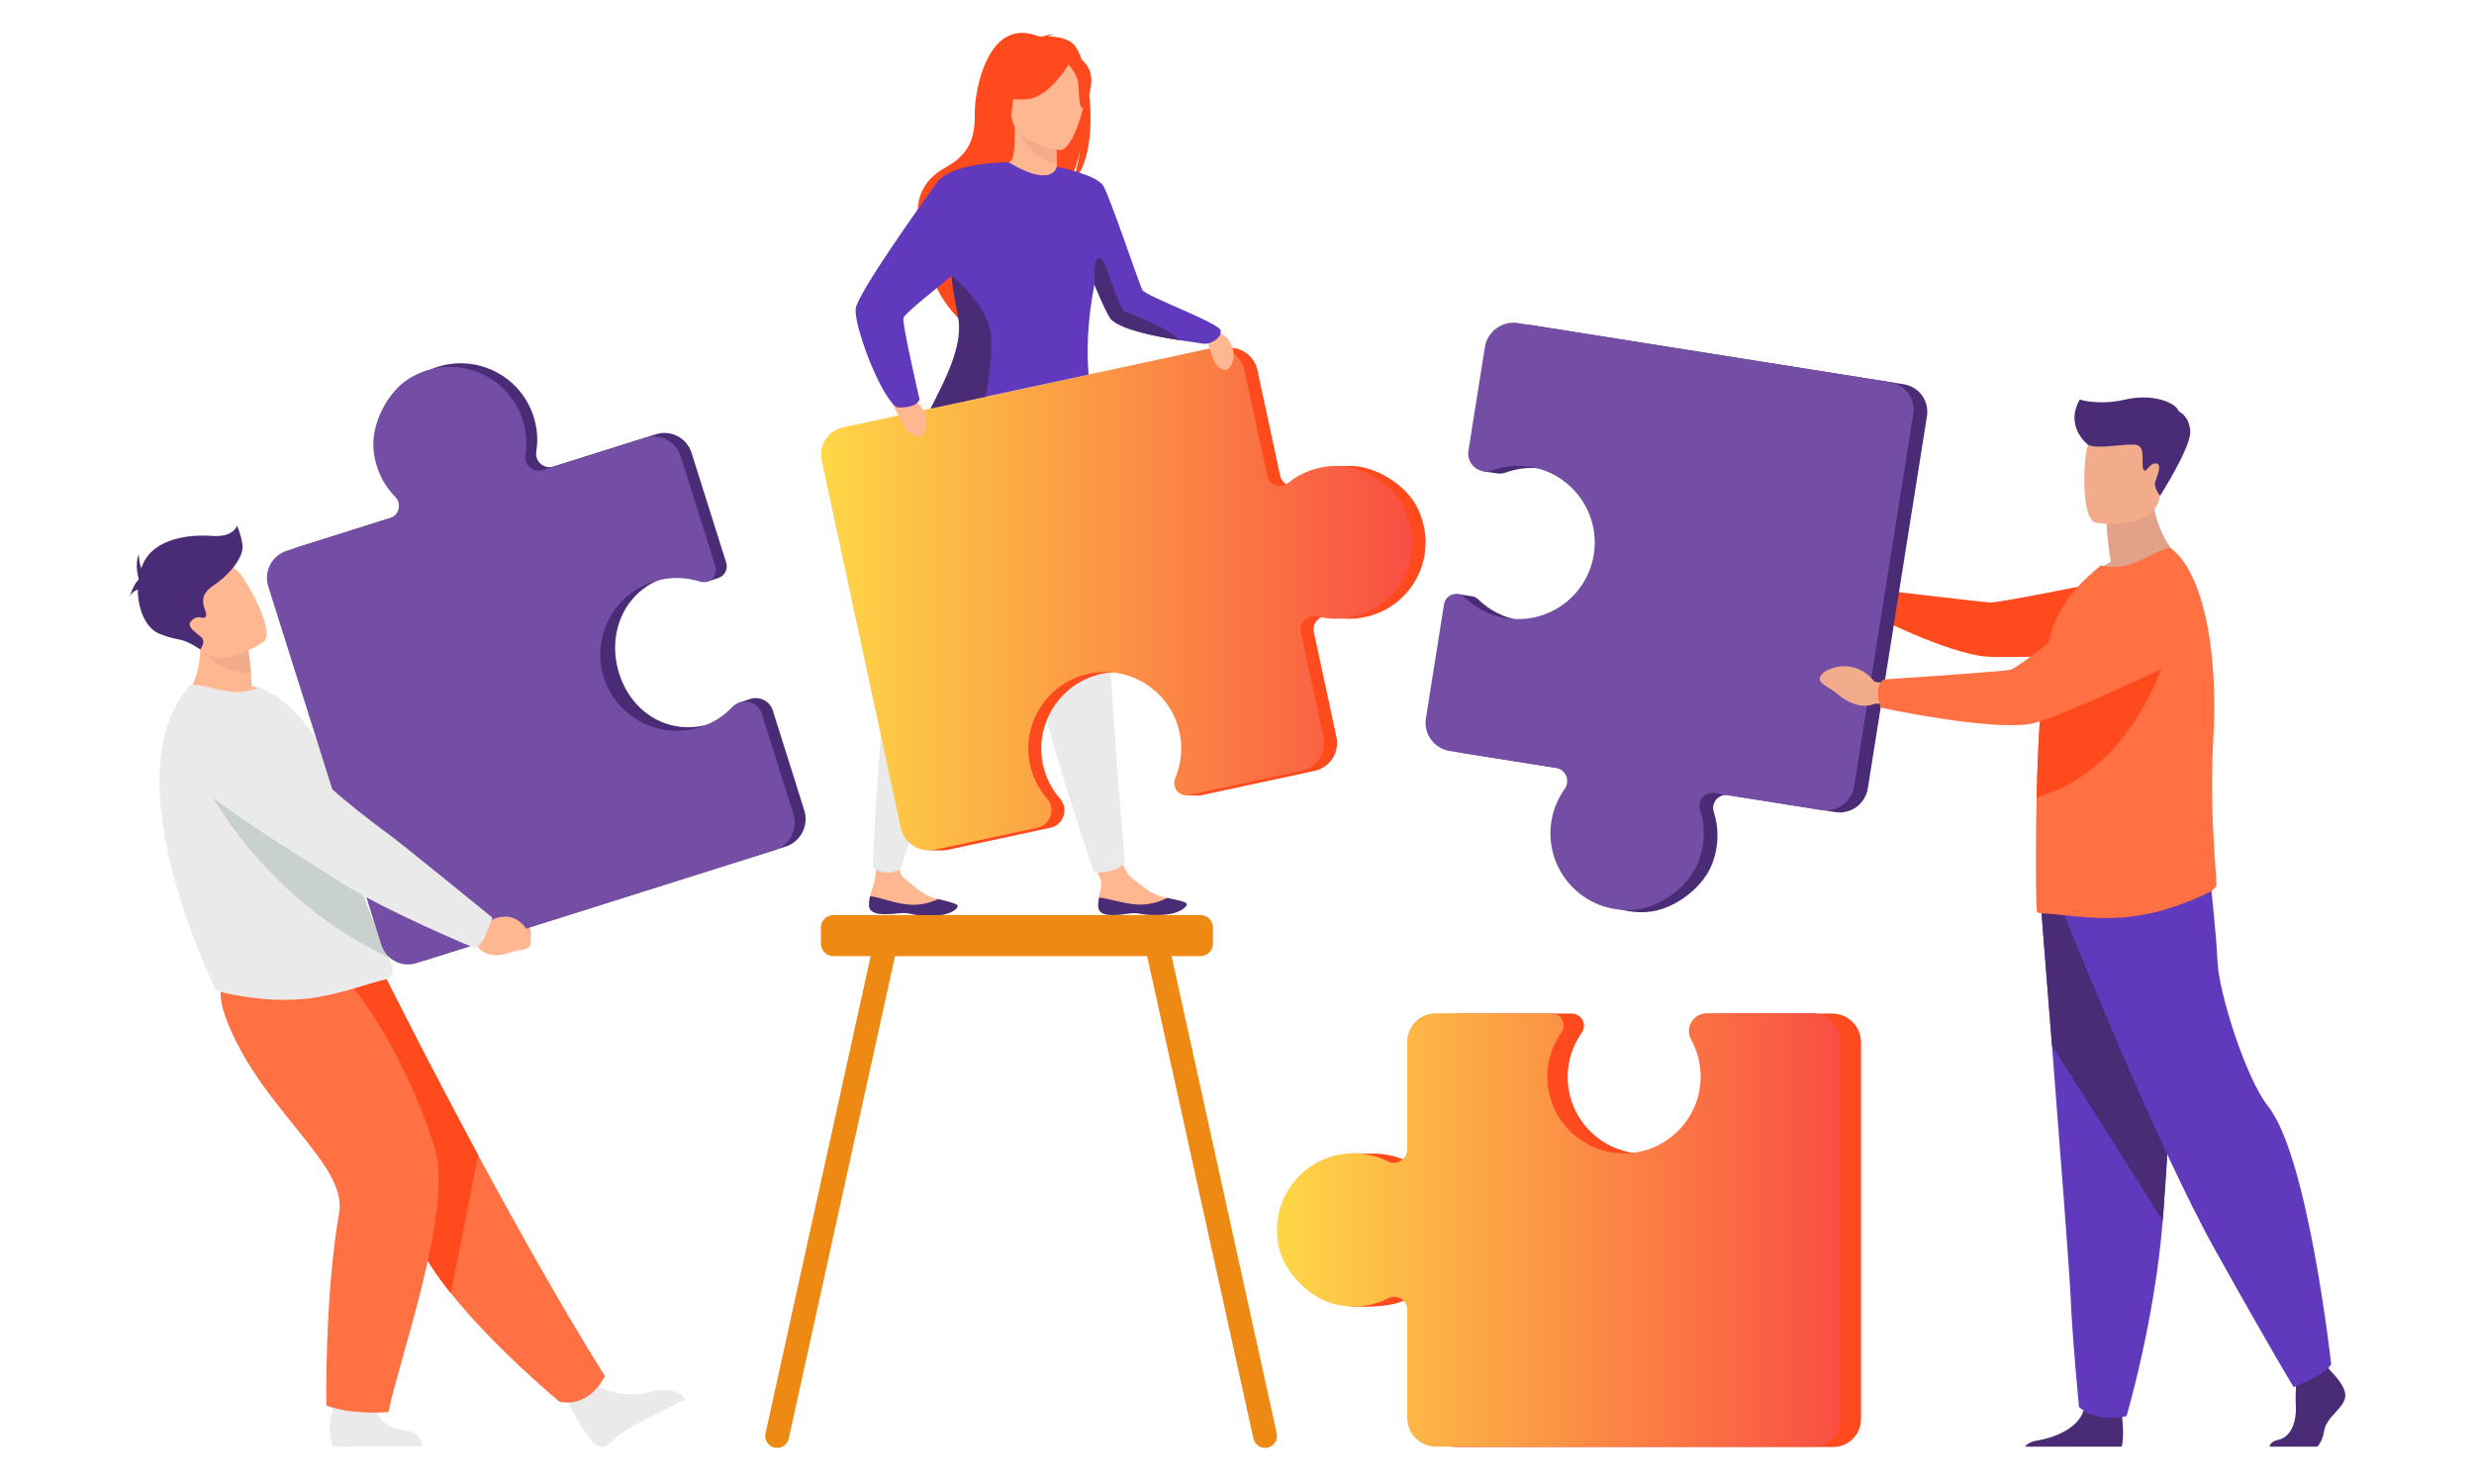 <?xml version="1.0" encoding="utf-8"?>
<!-- Generator: Adobe Illustrator 23.0.6, SVG Export Plug-In . SVG Version: 6.00 Build 0)  -->
<svg version="1.1" id="Layer_1" xmlns="http://www.w3.org/2000/svg" xmlns:xlink="http://www.w3.org/1999/xlink" x="0px" y="0px"
	 viewBox="0 0 500 300" style="enable-background:new 0 0 500 300;" xml:space="preserve">
<style type="text/css">
	.st0{fill:#FFB792;}
	.st1{fill:#4A2C76;}
	.st2{fill:#EAEAEA;}
	.st3{fill:#FF4A1E;}
	.st4{fill:#F2AC8C;}
	.st5{fill:url(#SVGID_1_);}
	.st6{fill:#6139BC;}
	.st7{fill:#E2A188;}
	.st8{fill:#A16D3C;}
	.st9{fill:#FF7042;}
	.st10{fill:#744DA5;}
	.st11{fill:#EE8914;}
	.st12{fill:url(#SVGID_2_);}
	.st13{fill:#1E3D70;}
	.st14{fill:#C8D1CE;}
</style>
<g>
	<g>
		<g>
			<path class="st0" d="M221.96,183.39c0.2,1.85,2.82,1.79,5.78,1.34c2.96-0.44,2.2,0.34,6.37,0.25c4.17-0.08,5.56-1.51,5.74-2.11
				c0.16-0.53-1.86-0.91-4.02-1.36c-0.27-0.06-0.55-0.12-0.82-0.17c-2.44-0.53-4.1-2.29-6.23-3.81c-2.01-1.43-3.37-8-3.37-8
				l-5.93-0.03c0,0,1.86,5.94,2.83,8.01c0.57,1.21-0.04,2.77-0.23,3.94C221.99,182.08,221.89,182.73,221.96,183.39z"/>
			<path class="st1" d="M227.74,184.73c2.96-0.44,2.2,0.34,6.37,0.25c4.17-0.08,5.56-1.51,5.74-2.11c0.16-0.53-1.86-0.91-4.02-1.36
				l-0.02,0.04c0,0-2.63,1.53-6.08,1.3c-2.81-0.19-5.7-1.26-7.63-1.4c-0.1,0.64-0.2,1.29-0.13,1.94
				C222.16,185.24,224.78,185.17,227.74,184.73z"/>
			<path class="st0" d="M175.64,183.09c0.13,1.86,2.75,1.89,5.73,1.56c2.98-0.33,2.18,0.42,6.35,0.49c4.17,0.08,5.61-1.29,5.82-1.89
				c0.18-0.53-1.82-0.98-3.97-1.51c-0.27-0.07-0.54-0.14-0.81-0.21c-2.42-0.63-4.01-2.45-6.08-4.04c-1.96-1.51-0.35-7.76-0.35-7.76
				l-4.5-2.12c0,0-0.62,6.45-0.95,9.71c-0.14,1.34-0.8,2.68-1.04,3.84C175.72,181.79,175.59,182.44,175.64,183.09z"/>
			<path class="st1" d="M181.37,184.65c2.98-0.33,2.18,0.42,6.35,0.49c4.17,0.08,5.61-1.29,5.82-1.89c0.18-0.53-1.82-0.98-3.97-1.51
				l-0.03,0.04c0,0-2.69,1.43-6.12,1.07c-2.8-0.29-5.65-1.47-7.58-1.69c-0.13,0.63-0.25,1.28-0.21,1.93
				C175.76,184.95,178.39,184.98,181.37,184.65z"/>
			<path class="st2" d="M185.73,90.26c0,0-1.25,6.03-2.49,36.61c0,0-2.31,5.66-3.99,12.59c-1.68,6.92-2.86,35.81-2.86,35.81
				s0.67,0.96,2.7,1.09c1.66,0.1,2.95-0.63,2.95-0.63s11.67-37.84,17.34-52.53c5.68-14.69,9-35.67,9-35.67L185.73,90.26z"/>
			<path class="st2" d="M199.76,92.84c0,0,0.92,6.09,10.34,35.21c0,0-0.21,6.11,0.61,13.19c0.82,7.08,10.36,34.94,10.36,34.94
				s1.27,0.44,3.17-0.06c1.77-0.47,3.15-1.53,3.15-1.53s-3.65-39.82-3.41-55.57c0.24-15.75-3.9-36.58-3.9-36.58L199.76,92.84z"/>
			<path class="st3" d="M216.44,8.5c-1.48-0.94-3.29-1.12-4.57-1.11c0.35-0.32,1-0.41,1-0.41c-0.78-0.16-2.59,0.54-2.59,0.54
				c-10.77-4.78-13.31,11.31-13.27,15.07c0.04,3.77-0.15,8.1-5.8,11.19c-11.12,6.09-2.6,18.12-2.6,18.12
				c-2,5.74,5.41,12.78,5.41,12.78c-0.13-3.05,13.88-22.48,21.43-26.92c1.91-2.53,2.77-7.13,2.84-7.49
				c-0.49,3.65-1.22,5.68-1.84,6.81C222.93,31.7,220.36,10.99,216.44,8.5z"/>
			<path class="st0" d="M214.1,35.68c0.04,0.02-3.53,1.87-6.22,1.14c-2.53-0.69-4.18-3.96-4.14-3.97c1.07-0.21,1.38-1.68,1.36-8
				l0.48,0.09l7.84,1.55l0.29,0.06c0,0-0.19,2.56-0.19,4.97c0,0.51,0.01,1.01,0.03,1.48C213.59,34.41,213.75,35.52,214.1,35.68z"/>
			<path class="st4" d="M213.52,31.52c0,0.51,0.01,1.01,0.03,1.48c-4.56-0.18-7.19-5.4-8.18-7.69l8.06,1.18l0.29,0.06
				C213.71,26.55,213.52,29.11,213.52,31.52z"/>
			<path class="st3" d="M204.74,24.06c0,0-2.38-3.77-2.96-6.99c-0.41-2.3,0.76-10.83,9.33-9.6c0,0,2.49,0.25,4.83,1.83
				c1.86,1.26,4.54,3.97,1.54,11.41l-0.78,2.51L204.74,24.06z"/>
			<path class="st0" d="M214.19,30.34c0,0-10.67-1.41-9.69-8.05c0.98-6.63,0.26-11.28,7.12-10.66c6.86,0.62,7.8,3.35,8.01,5.64
				C219.84,19.57,216.99,30.54,214.19,30.34z"/>
			<path class="st3" d="M216.49,12.19c0,0-4.07,7.35-8.72,7.83c-4.65,0.48-6.41-1-6.41-1s3.84-2.22,5.26-6.87
				C206.62,12.15,214.84,8.16,216.49,12.19z"/>
			<path class="st3" d="M215.67,12.72c0,0,1.92,2.06,2.2,3.83c0.28,1.77,0,5.28,1.03,5.31c0,0,2.98-4.96,0.96-8.32
				C217.72,9.98,215.67,12.72,215.67,12.72z"/>
			<path class="st3" d="M286.56,102.85c-2.24-4.74-8.46-8.67-13.71-8.67c-3.87,0-7.29,1.32-9.93,3.47c-1.51,1.23-3.79,0.42-4.2-1.49
				l-4.59-21.33c-0.67-3.11-3.73-5.09-6.84-4.42l-74.29,15.99c-3.04,0.65-4.97,3.65-4.32,6.69l15.97,74.21
				c0.46,2.12,2.01,3.72,3.94,4.34l-0.98,0.28h2.88l0.02,0c0.35-0.01,0.71-0.05,1.07-0.13l1.62-0.35l0,0l0,0l19.07-4.1
				c2.68-0.58,3.76-3.81,1.96-5.88c-1.74-1.99-2.99-4.46-3.52-7.26c-1.5-7.88,3.37-15.69,11.12-17.79
				c8.61-2.33,17.31,3.04,19.17,11.66c0.7,3.24,0.32,6.46-0.88,9.29c-0.47,1.1-0.08,2.24,0.72,2.9l-1.11,0.54l2.58,0l0,0
				c0.19,0,0.39-0.01,0.59-0.06l22.77-4.9c3.11-0.67,5.09-3.74,4.42-6.85l-4.56-21.2c-0.42-1.96,1.37-3.68,3.31-3.18
				c2.25,0.58,4.66,0.66,7.08,0.13C285.44,122.7,291.01,112.27,286.56,102.85z"/>
			<linearGradient id="SVGID_1_" gradientUnits="userSpaceOnUse" x1="165.918" y1="121.103" x2="285.492" y2="121.103">
				<stop  offset="0" style="stop-color:#FED747"/>
				<stop  offset="1" style="stop-color:#F94E43"/>
			</linearGradient>
			<path class="st5" d="M270.23,94.18c-3.87,0-7.29,1.32-9.93,3.47c-1.51,1.23-3.79,0.42-4.2-1.49l-4.59-21.33
				c-0.67-3.11-3.73-5.09-6.84-4.42l-74.29,15.99c-3.04,0.65-4.97,3.65-4.32,6.69l15.97,74.21c0.68,3.16,3.79,5.16,6.94,4.48
				l20.68-4.45c2.68-0.58,3.76-3.81,1.96-5.88c-1.74-1.99-2.99-4.46-3.52-7.26c-1.5-7.88,3.37-15.69,11.12-17.79
				c8.61-2.33,17.31,3.04,19.17,11.66c0.7,3.24,0.32,6.46-0.88,9.29c-0.78,1.84,0.83,3.8,2.78,3.38l22.77-4.9
				c3.11-0.67,5.09-3.74,4.42-6.85l-4.56-21.2c-0.42-1.96,1.37-3.68,3.31-3.18c2.25,0.58,4.66,0.66,7.08,0.13
				c9.53-2.05,15.09-12.48,10.65-21.9C281.7,98.11,275.47,94.18,270.23,94.18z"/>
			<path class="st0" d="M243.04,65.97c0,0,4.63,0.76,5.85,3.77c1.21,3.01-0.48,5.05-1.13,5.05c-0.65-0.01-1.9-0.49-2.49-2.05
				C244.68,71.17,243.04,65.97,243.04,65.97z"/>
			<path class="st0" d="M179.25,79.41c0,0,5.2-0.01,7.07,3.07c1.87,3.07,0.39,5.61-0.33,5.72c-0.71,0.11-2.17-0.19-3.09-1.79
				C181.98,84.81,179.25,79.41,179.25,79.41z"/>
			<path class="st6" d="M243.17,69.47c-0.46-0.1-2.48-0.34-5.04-0.74c-4.72-0.74-11.31-2.05-13.52-4.08
				c-0.6-0.55-1.99-3.6-3.44-7.09c-1.47,7.73-1.55,13.65-1.16,18.16l-31.92,6.87c2.74-5.53,6.97-12.39,6.18-17.95
				c-0.29-2.06-1.42-4.88-1.84-8.06c-0.04-0.27-0.07-0.55-0.09-0.82c-4.48,3.69-9.65,7.75-9.77,8.56
				c-0.21,1.36,3.28,16.45,3.28,16.45c-0.87,1.99-4.62,1.57-4.62,1.57c-3.52-2.52-8.7-16.77-8.29-19.93
				c0.41-3.16,13.26-21.15,16.37-25.46c3.07-4.25,14.28-4.14,14.55-4.14h0c0,0,0,0,0,0c8.92,5.35,9.72,0.9,9.72,0.9
				s8.04,1.53,9.43,3.9c1.38,2.38,7.44,20.4,7.87,21.03c0.9,1.33,15.55,6.64,15.82,8.17C246.96,68.38,244.49,69.74,243.17,69.47z"/>
			<path class="st1" d="M199.23,80.2l-11.13,2.38c2.77-5.52,6.41-12.39,5.62-17.91c-0.3-2.06-0.97-4.5-1.29-7.69
				c-0.03-0.31-0.08-1.23-0.08-1.23s7.88,6.2,8.02,12.92C200.43,72.16,199.82,76.72,199.23,80.2z"/>
			<path class="st1" d="M238.43,68.77c-4.78-0.74-11.45-2.05-13.68-4.09c-0.61-0.55-2.02-3.6-3.48-7.1c0,0-0.51-5.62,0.95-5.41
				c1.47,0.21,3.63,10.17,5.17,10.8C228.77,63.55,236.39,66.47,238.43,68.77z"/>
		</g>
		<g id="man_2_">
			<g>
				<path class="st1" d="M473.91,282.76c-0.67,2.27-3.78,3.78-4.21,6.56c-0.2,1.35-0.71,2.41-1.35,3.13h-9.68
					c0.1-0.53,0.52-1.11,1.78-1.38c2.69-0.59,3.7-3.85,3.54-6.88c-0.07-1.27-0.04-2.72,0.02-3.97c0.09-1.73,0.23-3.1,0.23-3.1
					l5.72-1.34l0.6,0.77l0.58,0.74C471.14,277.29,474.58,280.49,473.91,282.76z"/>
				<path class="st1" d="M428.81,292.45h-19.59c0.44-0.52,1.2-1.02,2.47-1.23c3.02-0.49,8.24-2.24,9.4-6.09
					c0.04-0.12,0.07-0.25,0.1-0.38c0.92-4.12,7.65,1.26,7.65,1.26s0.02,0.17,0.05,0.45C429.01,287.61,429.27,290.76,428.81,292.45z"
					/>
				<path class="st6" d="M412.49,183.28c0,0,1.02,12.75,2.22,28.07c1.63,20.81,3.59,46.38,3.79,51.22
					c0.34,8.41,1.68,21.86,1.68,21.86s3.19,3.2,9.59,1.85c0,0,5.7-19.2,7.32-39.52c0.03-0.33,0.05-0.67,0.08-1
					c1.51-20.69,3.87-64.24,3.87-64.24L412.49,183.28z"/>
				<path class="st1" d="M412.49,183.28c0,0,1.02,12.75,2.22,28.07l22.38,35.41c0.03-0.33,0.05-0.67,0.08-1
					c1.51-20.69,3.87-64.24,3.87-64.24L412.49,183.28z"/>
				<path class="st6" d="M417.15,184.8c0,0,18.41,46.16,30.52,67.86c12.11,21.69,15.89,27.75,15.89,27.75s6.94-2.77,7.57-4.67
					c0,0-4.63-41.88-12.74-52.09c-4.58-5.77-9.96-23.08-10.22-29.14c-0.25-6.05-1.64-18.04-1.64-18.04L417.15,184.8z"/>
			</g>
			<path class="st7" d="M426.6,113.54c-0.82-4.83-0.84-7.7-0.84-7.7l9.34-7.53c-0.35,10.35,6.29,15.33,6.29,15.33
				s-12.45,6.13-19.65,3.86C421.74,117.5,423.51,115.24,426.6,113.54z"/>
			<path class="st4" d="M423.55,105.67c0,0,11.89,1.97,13-5.45c1.12-7.42,3.4-12.16-4.14-13.74c-7.54-1.57-9.45,1.04-10.42,3.42
				C421.02,92.29,420.49,104.96,423.55,105.67z"/>
			<g>
				<path class="st8" d="M381.81,120.97l-2.53-1.57c0,0-3.16-4.66-8.54-1.76c0,0-2.14,1.36-0.7,2.5c1.43,1.14,1.05,0.5,3.03,2.15
					c1.98,1.65,4.55,2.24,6.21,1.33l2.12-0.2L381.81,120.97z"/>
				<path class="st3" d="M378.8,121.46c0.65-2.04,0.96-2.22,0.96-2.22s20.46,2.42,22.39,2.56c1.93,0.14,28.72-5.38,28.72-5.38
					l12.65,15.36c0,0-37.3,1.41-42.18,0.95c-8.07-0.76-22.7-8.27-22.7-8.27S378.29,123.06,378.8,121.46z"/>
			</g>
			<path class="st9" d="M447.95,178.83c0.04,0.79-1.6,1.66-2.31,1.98c-5.34,2.4-10.32,4.06-15.94,4.6
				c-6.67,0.68-14.55-0.82-17.25-0.78c-0.29,0-0.54-0.11-0.76-0.29c-0.18-0.14-0.32-8.29-0.18-18.56c0-0.4,0-0.83,0.04-1.23v-0.14
				c0.01-1.07,0.03-2.16,0.05-3.25c0.07-3,0.18-6.08,0.31-9.14c0.2-4.51,0.46-8.95,0.83-12.88c0.39-4.1,0.88-7.66,1.51-10.18
				c1.44-5.8,4.76-9.62,7.78-12.43l2.49-2.2c2.49,0.5,5.12,0.36,7.75-0.94c2.85-1.41,5.95-2.92,6.45-2.56
				c3.84,2.87,6.43,9.39,7.75,17.68c0.71,4.46,1.06,9.43,1.04,14.62c-0.01,1.99-0.07,4.01-0.18,6.05
				c-0.64,10.94,0.02,20.43,0.39,25.94C447.84,176.7,447.92,177.96,447.95,178.83z"/>
			<path class="st1" d="M384.76,77.68l-75.17-11.94c-3.2-0.51-6.2,1.67-6.71,4.87l-3.33,20.95c-0.15,0.97,0.09,3.7,0.09,3.7
				l2.71,0.4c0.15,0.03,0.31,0.06,0.47,0.07l0,0l0,0c0.49,0.04,1-0.02,1.51-0.21c2.49-0.9,5.25-1.18,8.06-0.66
				c7.91,1.45,13.45,8.83,12.61,16.83c-0.94,8.9-9.11,15.09-17.84,13.7c-3.28-0.52-6.16-2.04-8.37-4.19
				c-0.43-0.42-0.95-0.64-1.47-0.69l0,0l-2.83-0.43l-3.53,25.56c-0.5,3.15,1.65,6.11,4.8,6.61l21.47,3.41
				c1.99,0.32,2.95,2.61,1.78,4.25c-1.35,1.89-2.3,4.12-2.69,6.57c-1.53,9.65,6.2,18.63,16.62,17.88
				c5.25-0.38,11.17-4.78,13.07-9.68c1.4-3.62,1.4-7.29,0.35-10.55c-0.6-1.86,0.98-3.7,2.91-3.39l21.61,3.43
				c3.15,0.5,6.11-1.65,6.61-4.8l11.95-75.25C389.94,81.06,387.84,78.17,384.76,77.68z"/>
			<path class="st3" d="M438.99,128.29c0,0-5.76,26.89-27.39,32.88c0.07-3,0.18-6.08,0.31-9.14c0.2-4.51,0.46-8.95,0.83-12.88
				c0.39-0.2,0.75-0.35,1.08-0.46C421.17,136.26,438.99,128.29,438.99,128.29z"/>
			<path class="st10" d="M343.24,174.27c1.4-3.62,1.41-7.29,0.35-10.55c-0.6-1.86,0.98-3.7,2.91-3.39l21.61,3.43
				c3.15,0.5,6.11-1.65,6.61-4.8l11.95-75.25c0.49-3.08-1.61-5.97-4.69-6.46l-75.17-11.94c-3.2-0.51-6.2,1.67-6.71,4.87l-3.33,20.95
				c-0.43,2.71,2.2,4.9,4.78,3.96c2.49-0.9,5.25-1.18,8.06-0.66c7.91,1.45,13.45,8.83,12.61,16.83c-0.94,8.9-9.11,15.09-17.84,13.7
				c-3.28-0.52-6.16-2.04-8.37-4.19c-1.44-1.4-3.85-0.6-4.17,1.38l-3.66,23.06c-0.5,3.15,1.65,6.11,4.8,6.61l21.47,3.41
				c1.99,0.32,2.95,2.61,1.78,4.25c-1.35,1.89-2.3,4.12-2.69,6.57c-1.53,9.65,6.2,18.63,16.62,17.88
				C335.41,183.58,341.34,179.18,343.24,174.27z"/>
			<g>
				<path class="st4" d="M381.9,138.3l-3.09-0.51c0,0-3.52-5.1-9.66-2.24c0,0-2.44,1.36-0.82,2.64c1.61,1.28,1.18,0.57,3.41,2.42
					c2.23,1.84,5.13,2.58,7.02,1.68l2.41-0.13L381.9,138.3z"/>
				<path class="st9" d="M379.53,139.87c0.1-2.27,1.31-2.52,1.31-2.52s23.41-1.55,25.43-1.94c2.02-0.39,20.67-15.84,20.67-15.84
					s7.21-6.48,12.26-4.29c4.39,1.9,5.76,5.65,5.99,9.1c0.26,4.11-2.05,7.95-5.78,9.69c-8.37,3.91-25.12,11.59-28.94,12.25
					c-8.49,1.47-30.31-3.25-30.31-3.25S379.45,141.66,379.53,139.87z"/>
			</g>
			<path class="st1" d="M422,89.91c0,0-4.82-3.58-1.68-9.14c0,0,3.79,1.26,9.19,0c5.39-1.26,10.21,0.52,10.84,2.41
				c0,0,2.1,0.84,2.31,3.99c0.21,3.15-6.1,13.06-6.1,13.06s-1.35-1.68-0.98-2.83c0.37-1.15,1.52-3.72,0.1-3.72
				c-1.42,0-1.89,2.1-2.46,1.26c-0.58-0.84,0.47-4.35-1.21-4.93C430.33,89.42,423.88,90.97,422,89.91z"/>
		</g>
		<path class="st11" d="M258.03,289.77l-21.25-96.48h5.85c1.39,0,2.52-1.13,2.52-2.52v-3.26c0-1.39-1.13-2.52-2.52-2.52h-74.2
			c-1.39,0-2.52,1.13-2.52,2.52v3.26c0,1.39,1.13,2.52,2.52,2.52h7.53l-21.25,96.48c-0.29,1.3,0.54,2.59,1.83,2.88
			c1.29,0.29,2.58-0.54,2.87-1.84l21.48-97.52h50.95l21.48,97.52c0.29,1.3,1.58,2.12,2.87,1.84l0,0
			C257.49,292.36,258.31,291.06,258.03,289.77z"/>
		<g>
			<path class="st3" d="M370.27,204.89h-21.21c-2.74,0-4.49,2.94-3.17,5.35c1.28,2.32-3.23,22.42-12.73,22.95
				c-8.93,0.49-16.33-6.64-16.33-15.47c0-3.32,1.05-6.4,2.83-8.92c1.16-1.64-0.01-3.9-2.02-3.9h-23.35c-3.19,0-5.78,2.59-5.78,5.78
				c0,0-2.12,25.06-3.92,24.16c-1.85-0.93-3.92-1.49-6.11-1.6l0,0h-0.02c-0.26-0.01-0.52-0.02-0.79-0.02
				c-0.27,0-4.11-0.07-4.11-0.07l-0.58,30.97l3.34,0.04c3.17-0.09,5.93-0.39,8.38-1.64c1.74-0.89,3.81,0.39,3.81,2.34v21.88
				c0,3.19,2.59,5.78,5.78,5.78h76.19c3.12,0,5.64-2.53,5.64-5.64v-76.11C376.13,207.52,373.5,204.89,370.27,204.89z"/>
			<linearGradient id="SVGID_2_" gradientUnits="userSpaceOnUse" x1="258.083" y1="248.635" x2="372.019" y2="248.635">
				<stop  offset="0" style="stop-color:#FED747"/>
				<stop  offset="1" style="stop-color:#F94E43"/>
			</linearGradient>
			<path class="st12" d="M270.13,263.75c3.8,0.82,7.42,0.24,10.47-1.31c1.74-0.89,3.81,0.39,3.81,2.34v21.88
				c0,3.19,2.59,5.78,5.78,5.78h76.19c3.12,0,5.64-2.53,5.64-5.64v-76.11c0-3.24-2.62-5.86-5.86-5.86h-21.21
				c-2.74,0-4.49,2.94-3.17,5.35c1.28,2.32,1.99,5,1.92,7.86c-0.19,8.04-6.62,14.67-14.65,15.09c-8.94,0.47-16.33-6.64-16.33-15.47
				c0-3.32,1.05-6.4,2.83-8.92c1.16-1.64-0.01-3.9-2.02-3.9h-23.35c-3.19,0-5.78,2.59-5.78,5.78v21.74c0,2.01-2.12,3.32-3.92,2.42
				c-2.08-1.04-4.43-1.63-6.91-1.63c-9.77,0-17.43,9.05-15.06,19.22C259.71,257.49,264.99,262.65,270.13,263.75z"/>
		</g>
		<g>
			<g>
				<path class="st4" d="M98.44,182.21l2.03,1.65c0,0,5.54-1.99,6.79,4.6c0,0,0.33,2.81-1.45,2.81c-1.78,0.01-1.04-0.31-3.56-0.23
					c-2.52,0.07-4.6-1.25-4.97-3.3l-1.2-1.73L98.44,182.21z"/>
				<path class="st13" d="M98.21,185.74c1.62-1.69,1.49-2.94,1.49-2.94s-18.72-15.33-20.62-16.57
					c-1.29-0.85-15.08-13.07-21.52-20.52c-3.2-3.7-7.16-2.26-11.69-0.96l-3.73,1.07c-4.5,1.29-5.68,7.59-1.98,10.65
					c10.41,8.62,27.73,18.32,30.97,20.36c8.04,5.06,23.79,11.07,23.79,11.07S96.82,187.19,98.21,185.74z"/>
			</g>
			<path class="st2" d="M120.12,279.74c0,0,4.54,3.4,11.5,1.6c0,0,5.61-1.28,6.84,1.52c0,0-8.61,4.37-10.79,5.57
				c-1.64,0.9-3.35,2.32-4.57,3.42c-0.96,0.87-2.45,0.75-3.27-0.25c-0.38-0.47-0.81-1.02-1.29-1.66c-1.33-1.8-4.42-7.61-4.42-7.61
				L120.12,279.74z"/>
			<path class="st9" d="M122.24,278.17c0,0-2.77,6.38-9.15,5.21c0,0-13.03-10.76-21.97-21.94c-2.9-3.63-5.37-7.3-6.83-10.67
				c-5.93-13.72-21.92-34.19-32.09-44.56L77.65,197c0,0,8.15,16.4,18.99,36.53C104.46,248.05,113.67,264.5,122.24,278.17z"/>
			<path class="st3" d="M96.64,233.54l-5.52,27.9c-2.9-3.63-5.37-7.3-6.83-10.67c-5.93-13.72-21.92-34.19-32.09-44.56L77.65,197
				C77.65,197,85.8,213.4,96.64,233.54z"/>
			<path class="st2" d="M75.78,283.36c0,0-0.28,5.09,5.89,5.77c0,0,3.53,0.02,3.54,3.26l-17.93,0.06c0,0-0.52-1.31-0.65-4.11
				c-0.1-2.15,2.08-7.77,2.08-7.77L75.78,283.36z"/>
			<path class="st9" d="M69.3,197c0,0,11.34,12.46,18.53,34.9c3.92,12.21-7.18,42.91-9.34,53.57c0,0-7.44,0.63-12.53-1.34
				c0,0-0.39-22.03,2.59-39.01c1.66-9.5-14.93-20.32-22.18-37.49c-4.93-11.68,1.07-11.48,8.44-11.76L69.3,197z"/>
			<path class="st0" d="M56.22,141.43c-6.31,3.56-19.22,0.28-19.22,0.28s5.24-5.99,2.86-15.65l4.95,2.51l5.32,2.7
				c0,0,0.34,1.71,0.58,4.77c0.06,0.79,0.12,1.67,0.15,2.63C54.1,139.66,56.22,141.43,56.22,141.43z"/>
			<path class="st2" d="M79.34,196.36c0,1.11-1.28,1.64-1.55,1.69c-2.54,0.46-9.65,3.23-16.04,3.86
				c-5.39,0.56-10.39,0.03-15.89-1.07c-0.73-0.15-2.44-0.61-2.56-1.3c-0.15-0.76-21.2-42.9-4.84-61c0.38-0.42,3.61,0.34,6.57,1.04
				c2.73,0.65,5.23,0.29,7.46-0.61l2.77,1.46c3.4,1.9,9.84,8.63,10.59,13.91c0.38,2.69,1.92,4.68,2.36,7.04
				c0.17,0.87,0.33,1.73,0.51,2.56c0.34,1.63,0.68,3.19,1.04,4.66c0.96,4,1.98,7.44,2.98,10.41c1.06,3.16,2.1,5.78,3.03,7.98
				c1.21,2.85,2.23,4.98,2.86,6.6C79.09,194.73,79.34,195.63,79.34,196.36z"/>
			<path class="st14" d="M78.64,193.58c-29.71-14-40-40.87-40-40.87s24.14,8.9,30.09,11.22c0.34,1.63,0.68,3.19,1.04,4.66
				c0.96,4,1.98,7.44,2.98,10.41c1.06,3.16,2.1,5.78,3.03,7.98C76.98,189.83,78,191.95,78.64,193.58z"/>
			<path class="st1" d="M162.55,163.82l-6.36-20.18c-0.62-1.96-2.65-2.89-4.42-2.39l0,0l0,0c-0.09,0.03-0.19,0.06-0.28,0.09
				l-2.23,0.75c0,0-3.49,3.6-6,4.32c-7.71,2.23-15.02-1.88-17.83-9.39c-3.13-8.36,0.5-17.54,8.9-20.19
				c2.87-0.91,8.53,0.78,8.53,0.78l2.27-0.75c1.23-0.38,2.08-1.71,1.64-3.1l-7-22.21c-0.96-3.04-4.19-4.72-7.23-3.76l-20.68,6.52
				c-1.91,0.6-3.79-1.02-3.48-3c0.37-2.29,0.22-4.7-0.53-7.06c-2.93-9.29-13.83-13.86-22.8-8.56c-4.51,2.67-7.84,9.24-7.35,14.46
				c0.36,3.86,2,7.14,4.39,9.57c1.37,1.39,0.77,3.74-1.09,4.32l-20.81,6.56c-3.03,0.96-4.72,4.19-3.76,7.23l22.86,72.47
				c0.93,2.96,4.1,4.61,7.06,3.68l72.39-22.83C161.81,170.18,163.52,166.89,162.55,163.82z"/>
			<path class="st10" d="M75.49,90.88c0.36,3.86,2,7.14,4.39,9.57c1.37,1.39,0.77,3.74-1.09,4.32l-20.81,6.56
				c-3.03,0.96-4.72,4.19-3.76,7.23l22.86,72.47c0.93,2.96,4.1,4.61,7.06,3.68l72.39-22.83c3.08-0.97,4.79-4.25,3.82-7.33
				l-6.36-20.18c-0.82-2.61-4.15-3.39-6.03-1.41c-1.82,1.92-4.16,3.39-6.9,4.18c-7.71,2.23-15.94-1.89-18.75-9.41
				c-3.13-8.36,1.41-17.52,9.82-20.17c3.16-1,6.4-0.92,9.34,0.01c1.91,0.61,3.71-1.18,3.11-3.09l-7-22.21
				c-0.96-3.04-4.19-4.72-7.23-3.76l-20.68,6.52c-1.91,0.6-3.79-1.02-3.48-3c0.37-2.29,0.22-4.7-0.53-7.06
				c-2.93-9.29-13.83-13.86-22.8-8.56C78.33,79.1,75.01,85.66,75.49,90.88z"/>
			<g>
				<path class="st0" d="M96.02,185.47l2.57,0.94c0,0,5.14-3.64,8.34,2.28c0,0,1.16,2.58-0.67,3.14c-1.83,0.56-1.17,0.03-3.74,0.89
					c-2.58,0.86-5.11,0.24-6.09-1.6l-1.74-1.28L96.02,185.47z"/>
				<path class="st2" d="M98.13,189.1c0.95-2.48,1.38-3.6,1.38-3.6s-19.4-15.81-21.37-17.17c-1.35-0.92-14.76-10.95-21.29-18.76
					c-3.24-3.87-8.36-5.65-13.3-4.61l-4.07,0.85c-4.92,1.03-6.51,7.25-2.7,10.52c10.74,9.21,28.86,19.89,32.24,22.11
					c8.39,5.52,26.94,13.24,26.94,13.24S97.38,191.05,98.13,189.1z"/>
			</g>
			<path class="st4" d="M50.71,136.04c-6.2,0.35-10.24-4.77-10.24-4.77s2.8-1.55,4.33-2.7l5.32,2.7
				C50.13,131.28,50.47,132.98,50.71,136.04z"/>
			<path class="st0" d="M53.36,129.68c0,0-9.4,6.74-13.51,0.83c-4.11-5.92-8.09-9.03-2.26-13.59c5.83-4.56,8.57-3.12,10.42-1.48
				C49.86,117.08,55.69,127.77,53.36,129.68z"/>
			<path class="st1" d="M49,110.1c-0.34-2.27-1.1-3.87-1.1-3.87s-0.59,2.44-5.05,2.11c-4.46-0.34-11.54,0.44-13.9,5.53
				c-0.15,0.32-0.28,0.66-0.4,1c-0.43-1.13-0.53-2.82-0.53-2.82c-0.85,2.19,0,4.93,0,4.93h0c-0.01,0.08-0.02,0.16-0.03,0.24
				c-0.98,0.83-1.81,3.42-1.81,3.42c0.3-0.72,1.02-1.19,1.67-1.48c-0.02,3.96,1.59,7.83,4.4,8.98c4.12,1.68,4.09,0.4,8.23,3.15
				c0,0,1.11-1.38,0.35-2.31c-0.76-0.93-3.62-2.27-2.02-3.62c1.6-1.35,2.19,0.17,2.78-0.76c0.59-0.93-2.36-3.62,1.43-6.15
				C46.81,115.91,49.34,112.37,49,110.1z"/>
		</g>
	</g>
</g>
</svg>
